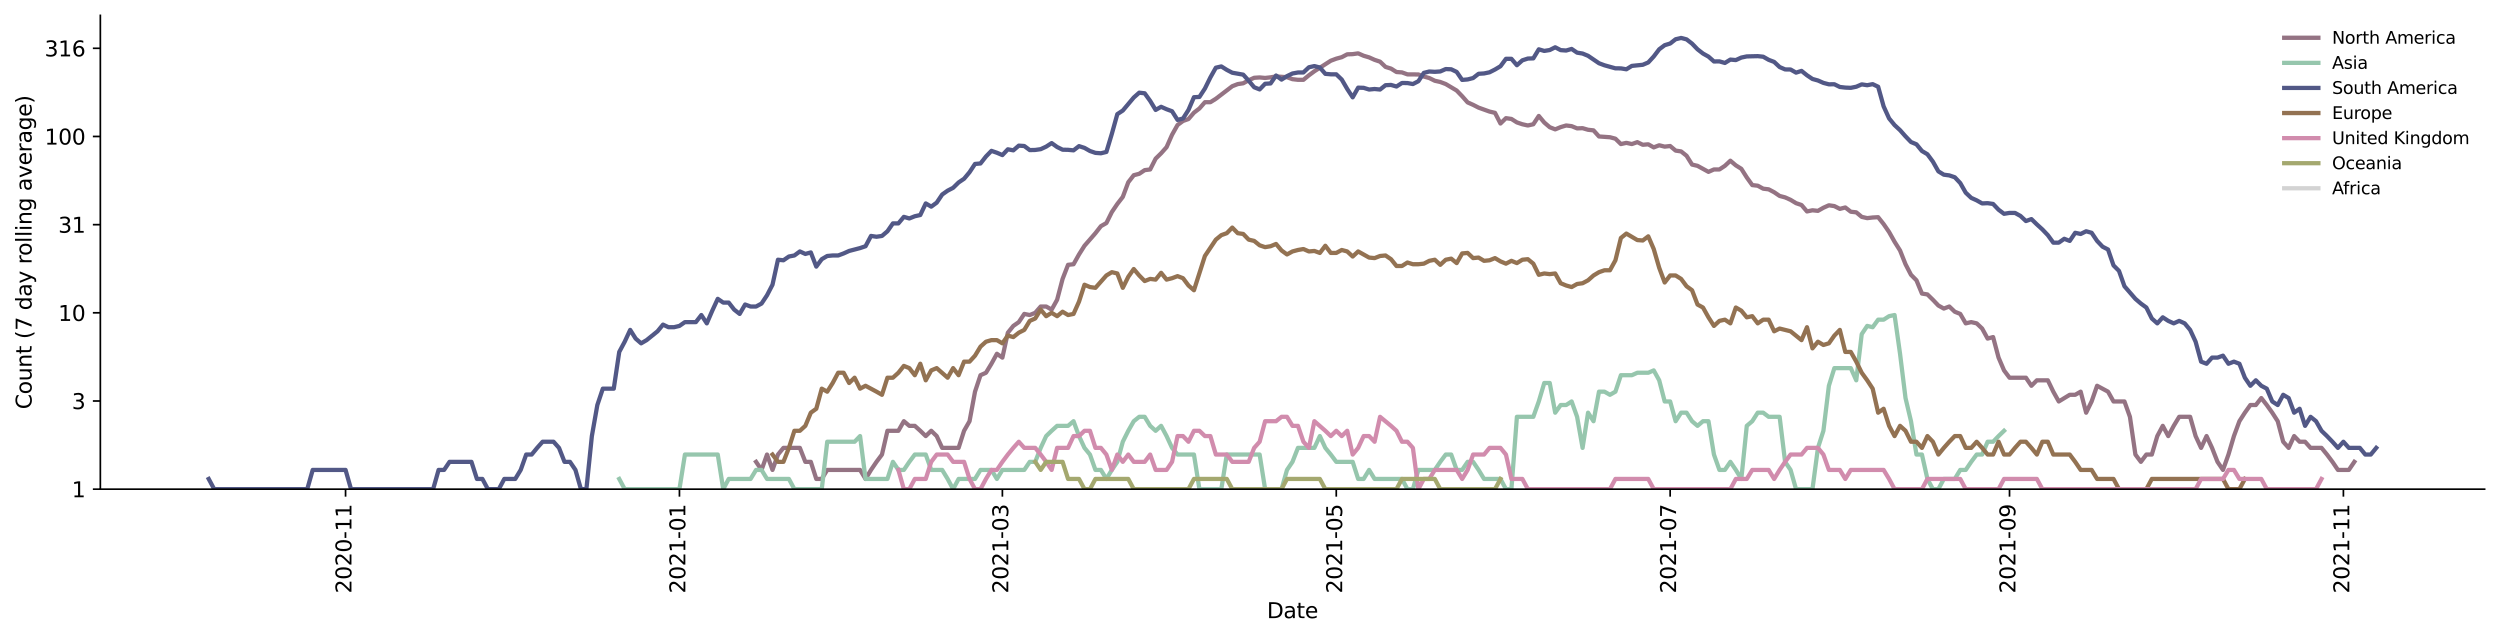<?xml version="1.0" encoding="utf-8" standalone="no"?>
<!DOCTYPE svg PUBLIC "-//W3C//DTD SVG 1.1//EN"
  "http://www.w3.org/Graphics/SVG/1.1/DTD/svg11.dtd">
<svg height="298.621pt" version="1.1" viewBox="0 0 1170.166 298.621" width="1170.166pt" xmlns="http://www.w3.org/2000/svg" xmlns:xlink="http://www.w3.org/1999/xlink">
 <defs>
  <style type="text/css">*{stroke-linecap:butt;stroke-linejoin:round;}</style>
 </defs>
 <g id="figure_1">
  <g id="patch_1">
   <path d="M 0 298.621 
L 1170.166 298.621 
L 1170.166 0 
L 0 0 
z
" style="fill:#ffffff;"/>
  </g>
  <g id="axes_1">
   <g id="patch_2">
    <path d="M 46.966 228.96 
L 1162.966 228.96 
L 1162.966 7.2 
L 46.966 7.2 
z
" style="fill:#ffffff;"/>
   </g>
   <g id="matplotlib.axis_1">
    <g id="xtick_1">
     <g id="line2d_1">
      <defs>
       <path d="M 0 0 
L 0 3.5 
" id="m1bcaa97079" style="stroke:#000000;stroke-width:0.8;"/>
      </defs>
      <g>
       <use style="stroke:#000000;stroke-width:0.8;" x="161.742" xlink:href="#m1bcaa97079" y="228.96"/>
      </g>
     </g>
     <g id="text_1">
      <!-- 2020-11 -->
      <g transform="translate(164.502 277.743)rotate(-90)scale(0.1 -0.1)">
       <defs>
        <path d="M 1228 531 
L 3431 531 
L 3431 0 
L 469 0 
L 469 531 
Q 828 903 1448 1529 
Q 2069 2156 2228 2338 
Q 2531 2678 2651 2914 
Q 2772 3150 2772 3378 
Q 2772 3750 2511 3984 
Q 2250 4219 1831 4219 
Q 1534 4219 1204 4116 
Q 875 4013 500 3803 
L 500 4441 
Q 881 4594 1212 4672 
Q 1544 4750 1819 4750 
Q 2544 4750 2975 4387 
Q 3406 4025 3406 3419 
Q 3406 3131 3298 2873 
Q 3191 2616 2906 2266 
Q 2828 2175 2409 1742 
Q 1991 1309 1228 531 
z
" id="DejaVuSans-32" transform="scale(0.016)"/>
        <path d="M 2034 4250 
Q 1547 4250 1301 3770 
Q 1056 3291 1056 2328 
Q 1056 1369 1301 889 
Q 1547 409 2034 409 
Q 2525 409 2770 889 
Q 3016 1369 3016 2328 
Q 3016 3291 2770 3770 
Q 2525 4250 2034 4250 
z
M 2034 4750 
Q 2819 4750 3233 4129 
Q 3647 3509 3647 2328 
Q 3647 1150 3233 529 
Q 2819 -91 2034 -91 
Q 1250 -91 836 529 
Q 422 1150 422 2328 
Q 422 3509 836 4129 
Q 1250 4750 2034 4750 
z
" id="DejaVuSans-30" transform="scale(0.016)"/>
        <path d="M 313 2009 
L 1997 2009 
L 1997 1497 
L 313 1497 
L 313 2009 
z
" id="DejaVuSans-2d" transform="scale(0.016)"/>
        <path d="M 794 531 
L 1825 531 
L 1825 4091 
L 703 3866 
L 703 4441 
L 1819 4666 
L 2450 4666 
L 2450 531 
L 3481 531 
L 3481 0 
L 794 0 
L 794 531 
z
" id="DejaVuSans-31" transform="scale(0.016)"/>
       </defs>
       <use xlink:href="#DejaVuSans-32"/>
       <use x="63.623" xlink:href="#DejaVuSans-30"/>
       <use x="127.246" xlink:href="#DejaVuSans-32"/>
       <use x="190.869" xlink:href="#DejaVuSans-30"/>
       <use x="254.492" xlink:href="#DejaVuSans-2d"/>
       <use x="290.576" xlink:href="#DejaVuSans-31"/>
       <use x="354.199" xlink:href="#DejaVuSans-31"/>
      </g>
     </g>
    </g>
    <g id="xtick_2">
     <g id="line2d_2">
      <g>
       <use style="stroke:#000000;stroke-width:0.8;" x="318.023" xlink:href="#m1bcaa97079" y="228.96"/>
      </g>
     </g>
     <g id="text_2">
      <!-- 2021-01 -->
      <g transform="translate(320.783 277.743)rotate(-90)scale(0.1 -0.1)">
       <use xlink:href="#DejaVuSans-32"/>
       <use x="63.623" xlink:href="#DejaVuSans-30"/>
       <use x="127.246" xlink:href="#DejaVuSans-32"/>
       <use x="190.869" xlink:href="#DejaVuSans-31"/>
       <use x="254.492" xlink:href="#DejaVuSans-2d"/>
       <use x="290.576" xlink:href="#DejaVuSans-30"/>
       <use x="354.199" xlink:href="#DejaVuSans-31"/>
      </g>
     </g>
    </g>
    <g id="xtick_3">
     <g id="line2d_3">
      <g>
       <use style="stroke:#000000;stroke-width:0.8;" x="469.181" xlink:href="#m1bcaa97079" y="228.96"/>
      </g>
     </g>
     <g id="text_3">
      <!-- 2021-03 -->
      <g transform="translate(471.94 277.743)rotate(-90)scale(0.1 -0.1)">
       <defs>
        <path d="M 2597 2516 
Q 3050 2419 3304 2112 
Q 3559 1806 3559 1356 
Q 3559 666 3084 287 
Q 2609 -91 1734 -91 
Q 1441 -91 1130 -33 
Q 819 25 488 141 
L 488 750 
Q 750 597 1062 519 
Q 1375 441 1716 441 
Q 2309 441 2620 675 
Q 2931 909 2931 1356 
Q 2931 1769 2642 2001 
Q 2353 2234 1838 2234 
L 1294 2234 
L 1294 2753 
L 1863 2753 
Q 2328 2753 2575 2939 
Q 2822 3125 2822 3475 
Q 2822 3834 2567 4026 
Q 2313 4219 1838 4219 
Q 1578 4219 1281 4162 
Q 984 4106 628 3988 
L 628 4550 
Q 988 4650 1302 4700 
Q 1616 4750 1894 4750 
Q 2613 4750 3031 4423 
Q 3450 4097 3450 3541 
Q 3450 3153 3228 2886 
Q 3006 2619 2597 2516 
z
" id="DejaVuSans-33" transform="scale(0.016)"/>
       </defs>
       <use xlink:href="#DejaVuSans-32"/>
       <use x="63.623" xlink:href="#DejaVuSans-30"/>
       <use x="127.246" xlink:href="#DejaVuSans-32"/>
       <use x="190.869" xlink:href="#DejaVuSans-31"/>
       <use x="254.492" xlink:href="#DejaVuSans-2d"/>
       <use x="290.576" xlink:href="#DejaVuSans-30"/>
       <use x="354.199" xlink:href="#DejaVuSans-33"/>
      </g>
     </g>
    </g>
    <g id="xtick_4">
     <g id="line2d_4">
      <g>
       <use style="stroke:#000000;stroke-width:0.8;" x="625.461" xlink:href="#m1bcaa97079" y="228.96"/>
      </g>
     </g>
     <g id="text_4">
      <!-- 2021-05 -->
      <g transform="translate(628.221 277.743)rotate(-90)scale(0.1 -0.1)">
       <defs>
        <path d="M 691 4666 
L 3169 4666 
L 3169 4134 
L 1269 4134 
L 1269 2991 
Q 1406 3038 1543 3061 
Q 1681 3084 1819 3084 
Q 2600 3084 3056 2656 
Q 3513 2228 3513 1497 
Q 3513 744 3044 326 
Q 2575 -91 1722 -91 
Q 1428 -91 1123 -41 
Q 819 9 494 109 
L 494 744 
Q 775 591 1075 516 
Q 1375 441 1709 441 
Q 2250 441 2565 725 
Q 2881 1009 2881 1497 
Q 2881 1984 2565 2268 
Q 2250 2553 1709 2553 
Q 1456 2553 1204 2497 
Q 953 2441 691 2322 
L 691 4666 
z
" id="DejaVuSans-35" transform="scale(0.016)"/>
       </defs>
       <use xlink:href="#DejaVuSans-32"/>
       <use x="63.623" xlink:href="#DejaVuSans-30"/>
       <use x="127.246" xlink:href="#DejaVuSans-32"/>
       <use x="190.869" xlink:href="#DejaVuSans-31"/>
       <use x="254.492" xlink:href="#DejaVuSans-2d"/>
       <use x="290.576" xlink:href="#DejaVuSans-30"/>
       <use x="354.199" xlink:href="#DejaVuSans-35"/>
      </g>
     </g>
    </g>
    <g id="xtick_5">
     <g id="line2d_5">
      <g>
       <use style="stroke:#000000;stroke-width:0.8;" x="781.742" xlink:href="#m1bcaa97079" y="228.96"/>
      </g>
     </g>
     <g id="text_5">
      <!-- 2021-07 -->
      <g transform="translate(784.502 277.743)rotate(-90)scale(0.1 -0.1)">
       <defs>
        <path d="M 525 4666 
L 3525 4666 
L 3525 4397 
L 1831 0 
L 1172 0 
L 2766 4134 
L 525 4134 
L 525 4666 
z
" id="DejaVuSans-37" transform="scale(0.016)"/>
       </defs>
       <use xlink:href="#DejaVuSans-32"/>
       <use x="63.623" xlink:href="#DejaVuSans-30"/>
       <use x="127.246" xlink:href="#DejaVuSans-32"/>
       <use x="190.869" xlink:href="#DejaVuSans-31"/>
       <use x="254.492" xlink:href="#DejaVuSans-2d"/>
       <use x="290.576" xlink:href="#DejaVuSans-30"/>
       <use x="354.199" xlink:href="#DejaVuSans-37"/>
      </g>
     </g>
    </g>
    <g id="xtick_6">
     <g id="line2d_6">
      <g>
       <use style="stroke:#000000;stroke-width:0.8;" x="940.585" xlink:href="#m1bcaa97079" y="228.96"/>
      </g>
     </g>
     <g id="text_6">
      <!-- 2021-09 -->
      <g transform="translate(943.345 277.743)rotate(-90)scale(0.1 -0.1)">
       <defs>
        <path d="M 703 97 
L 703 672 
Q 941 559 1184 500 
Q 1428 441 1663 441 
Q 2288 441 2617 861 
Q 2947 1281 2994 2138 
Q 2813 1869 2534 1725 
Q 2256 1581 1919 1581 
Q 1219 1581 811 2004 
Q 403 2428 403 3163 
Q 403 3881 828 4315 
Q 1253 4750 1959 4750 
Q 2769 4750 3195 4129 
Q 3622 3509 3622 2328 
Q 3622 1225 3098 567 
Q 2575 -91 1691 -91 
Q 1453 -91 1209 -44 
Q 966 3 703 97 
z
M 1959 2075 
Q 2384 2075 2632 2365 
Q 2881 2656 2881 3163 
Q 2881 3666 2632 3958 
Q 2384 4250 1959 4250 
Q 1534 4250 1286 3958 
Q 1038 3666 1038 3163 
Q 1038 2656 1286 2365 
Q 1534 2075 1959 2075 
z
" id="DejaVuSans-39" transform="scale(0.016)"/>
       </defs>
       <use xlink:href="#DejaVuSans-32"/>
       <use x="63.623" xlink:href="#DejaVuSans-30"/>
       <use x="127.246" xlink:href="#DejaVuSans-32"/>
       <use x="190.869" xlink:href="#DejaVuSans-31"/>
       <use x="254.492" xlink:href="#DejaVuSans-2d"/>
       <use x="290.576" xlink:href="#DejaVuSans-30"/>
       <use x="354.199" xlink:href="#DejaVuSans-39"/>
      </g>
     </g>
    </g>
    <g id="xtick_7">
     <g id="line2d_7">
      <g>
       <use style="stroke:#000000;stroke-width:0.8;" x="1096.866" xlink:href="#m1bcaa97079" y="228.96"/>
      </g>
     </g>
     <g id="text_7">
      <!-- 2021-11 -->
      <g transform="translate(1099.626 277.743)rotate(-90)scale(0.1 -0.1)">
       <use xlink:href="#DejaVuSans-32"/>
       <use x="63.623" xlink:href="#DejaVuSans-30"/>
       <use x="127.246" xlink:href="#DejaVuSans-32"/>
       <use x="190.869" xlink:href="#DejaVuSans-31"/>
       <use x="254.492" xlink:href="#DejaVuSans-2d"/>
       <use x="290.576" xlink:href="#DejaVuSans-31"/>
       <use x="354.199" xlink:href="#DejaVuSans-31"/>
      </g>
     </g>
    </g>
    <g id="text_8">
     <!-- Date -->
     <g transform="translate(593.015 289.341)scale(0.1 -0.1)">
      <defs>
       <path d="M 1259 4147 
L 1259 519 
L 2022 519 
Q 2988 519 3436 956 
Q 3884 1394 3884 2338 
Q 3884 3275 3436 3711 
Q 2988 4147 2022 4147 
L 1259 4147 
z
M 628 4666 
L 1925 4666 
Q 3281 4666 3915 4102 
Q 4550 3538 4550 2338 
Q 4550 1131 3912 565 
Q 3275 0 1925 0 
L 628 0 
L 628 4666 
z
" id="DejaVuSans-44" transform="scale(0.016)"/>
       <path d="M 2194 1759 
Q 1497 1759 1228 1600 
Q 959 1441 959 1056 
Q 959 750 1161 570 
Q 1363 391 1709 391 
Q 2188 391 2477 730 
Q 2766 1069 2766 1631 
L 2766 1759 
L 2194 1759 
z
M 3341 1997 
L 3341 0 
L 2766 0 
L 2766 531 
Q 2569 213 2275 61 
Q 1981 -91 1556 -91 
Q 1019 -91 701 211 
Q 384 513 384 1019 
Q 384 1609 779 1909 
Q 1175 2209 1959 2209 
L 2766 2209 
L 2766 2266 
Q 2766 2663 2505 2880 
Q 2244 3097 1772 3097 
Q 1472 3097 1187 3025 
Q 903 2953 641 2809 
L 641 3341 
Q 956 3463 1253 3523 
Q 1550 3584 1831 3584 
Q 2591 3584 2966 3190 
Q 3341 2797 3341 1997 
z
" id="DejaVuSans-61" transform="scale(0.016)"/>
       <path d="M 1172 4494 
L 1172 3500 
L 2356 3500 
L 2356 3053 
L 1172 3053 
L 1172 1153 
Q 1172 725 1289 603 
Q 1406 481 1766 481 
L 2356 481 
L 2356 0 
L 1766 0 
Q 1100 0 847 248 
Q 594 497 594 1153 
L 594 3053 
L 172 3053 
L 172 3500 
L 594 3500 
L 594 4494 
L 1172 4494 
z
" id="DejaVuSans-74" transform="scale(0.016)"/>
       <path d="M 3597 1894 
L 3597 1613 
L 953 1613 
Q 991 1019 1311 708 
Q 1631 397 2203 397 
Q 2534 397 2845 478 
Q 3156 559 3463 722 
L 3463 178 
Q 3153 47 2828 -22 
Q 2503 -91 2169 -91 
Q 1331 -91 842 396 
Q 353 884 353 1716 
Q 353 2575 817 3079 
Q 1281 3584 2069 3584 
Q 2775 3584 3186 3129 
Q 3597 2675 3597 1894 
z
M 3022 2063 
Q 3016 2534 2758 2815 
Q 2500 3097 2075 3097 
Q 1594 3097 1305 2825 
Q 1016 2553 972 2059 
L 3022 2063 
z
" id="DejaVuSans-65" transform="scale(0.016)"/>
      </defs>
      <use xlink:href="#DejaVuSans-44"/>
      <use x="77.002" xlink:href="#DejaVuSans-61"/>
      <use x="138.281" xlink:href="#DejaVuSans-74"/>
      <use x="177.49" xlink:href="#DejaVuSans-65"/>
     </g>
    </g>
   </g>
   <g id="matplotlib.axis_2">
    <g id="ytick_1">
     <g id="line2d_8">
      <defs>
       <path d="M 0 0 
L -3.5 0 
" id="mbb88c4c327" style="stroke:#000000;stroke-width:0.8;"/>
      </defs>
      <g>
       <use style="stroke:#000000;stroke-width:0.8;" x="46.966" xlink:href="#mbb88c4c327" y="228.96"/>
      </g>
     </g>
     <g id="text_9">
      <!-- 1 -->
      <g transform="translate(33.603 232.759)scale(0.1 -0.1)">
       <use xlink:href="#DejaVuSans-31"/>
      </g>
     </g>
    </g>
    <g id="ytick_2">
     <g id="line2d_9">
      <g>
       <use style="stroke:#000000;stroke-width:0.8;" x="46.966" xlink:href="#mbb88c4c327" y="187.689"/>
      </g>
     </g>
     <g id="text_10">
      <!-- 3 -->
      <g transform="translate(33.603 191.488)scale(0.1 -0.1)">
       <use xlink:href="#DejaVuSans-33"/>
      </g>
     </g>
    </g>
    <g id="ytick_3">
     <g id="line2d_10">
      <g>
       <use style="stroke:#000000;stroke-width:0.8;" x="46.966" xlink:href="#mbb88c4c327" y="146.418"/>
      </g>
     </g>
     <g id="text_11">
      <!-- 10 -->
      <g transform="translate(27.241 150.218)scale(0.1 -0.1)">
       <use xlink:href="#DejaVuSans-31"/>
       <use x="63.623" xlink:href="#DejaVuSans-30"/>
      </g>
     </g>
    </g>
    <g id="ytick_4">
     <g id="line2d_11">
      <g>
       <use style="stroke:#000000;stroke-width:0.8;" x="46.966" xlink:href="#mbb88c4c327" y="105.148"/>
      </g>
     </g>
     <g id="text_12">
      <!-- 31 -->
      <g transform="translate(27.241 108.947)scale(0.1 -0.1)">
       <use xlink:href="#DejaVuSans-33"/>
       <use x="63.623" xlink:href="#DejaVuSans-31"/>
      </g>
     </g>
    </g>
    <g id="ytick_5">
     <g id="line2d_12">
      <g>
       <use style="stroke:#000000;stroke-width:0.8;" x="46.966" xlink:href="#mbb88c4c327" y="63.877"/>
      </g>
     </g>
     <g id="text_13">
      <!-- 100 -->
      <g transform="translate(20.878 67.676)scale(0.1 -0.1)">
       <use xlink:href="#DejaVuSans-31"/>
       <use x="63.623" xlink:href="#DejaVuSans-30"/>
       <use x="127.246" xlink:href="#DejaVuSans-30"/>
      </g>
     </g>
    </g>
    <g id="ytick_6">
     <g id="line2d_13">
      <g>
       <use style="stroke:#000000;stroke-width:0.8;" x="46.966" xlink:href="#mbb88c4c327" y="22.606"/>
      </g>
     </g>
     <g id="text_14">
      <!-- 316 -->
      <g transform="translate(20.878 26.405)scale(0.1 -0.1)">
       <defs>
        <path d="M 2113 2584 
Q 1688 2584 1439 2293 
Q 1191 2003 1191 1497 
Q 1191 994 1439 701 
Q 1688 409 2113 409 
Q 2538 409 2786 701 
Q 3034 994 3034 1497 
Q 3034 2003 2786 2293 
Q 2538 2584 2113 2584 
z
M 3366 4563 
L 3366 3988 
Q 3128 4100 2886 4159 
Q 2644 4219 2406 4219 
Q 1781 4219 1451 3797 
Q 1122 3375 1075 2522 
Q 1259 2794 1537 2939 
Q 1816 3084 2150 3084 
Q 2853 3084 3261 2657 
Q 3669 2231 3669 1497 
Q 3669 778 3244 343 
Q 2819 -91 2113 -91 
Q 1303 -91 875 529 
Q 447 1150 447 2328 
Q 447 3434 972 4092 
Q 1497 4750 2381 4750 
Q 2619 4750 2861 4703 
Q 3103 4656 3366 4563 
z
" id="DejaVuSans-36" transform="scale(0.016)"/>
       </defs>
       <use xlink:href="#DejaVuSans-33"/>
       <use x="63.623" xlink:href="#DejaVuSans-31"/>
       <use x="127.246" xlink:href="#DejaVuSans-36"/>
      </g>
     </g>
    </g>
    <g id="text_15">
     <!-- Count (7 day rolling average) -->
     <g transform="translate(14.798 191.548)rotate(-90)scale(0.1 -0.1)">
      <defs>
       <path d="M 4122 4306 
L 4122 3641 
Q 3803 3938 3442 4084 
Q 3081 4231 2675 4231 
Q 1875 4231 1450 3742 
Q 1025 3253 1025 2328 
Q 1025 1406 1450 917 
Q 1875 428 2675 428 
Q 3081 428 3442 575 
Q 3803 722 4122 1019 
L 4122 359 
Q 3791 134 3420 21 
Q 3050 -91 2638 -91 
Q 1578 -91 968 557 
Q 359 1206 359 2328 
Q 359 3453 968 4101 
Q 1578 4750 2638 4750 
Q 3056 4750 3426 4639 
Q 3797 4528 4122 4306 
z
" id="DejaVuSans-43" transform="scale(0.016)"/>
       <path d="M 1959 3097 
Q 1497 3097 1228 2736 
Q 959 2375 959 1747 
Q 959 1119 1226 758 
Q 1494 397 1959 397 
Q 2419 397 2687 759 
Q 2956 1122 2956 1747 
Q 2956 2369 2687 2733 
Q 2419 3097 1959 3097 
z
M 1959 3584 
Q 2709 3584 3137 3096 
Q 3566 2609 3566 1747 
Q 3566 888 3137 398 
Q 2709 -91 1959 -91 
Q 1206 -91 779 398 
Q 353 888 353 1747 
Q 353 2609 779 3096 
Q 1206 3584 1959 3584 
z
" id="DejaVuSans-6f" transform="scale(0.016)"/>
       <path d="M 544 1381 
L 544 3500 
L 1119 3500 
L 1119 1403 
Q 1119 906 1312 657 
Q 1506 409 1894 409 
Q 2359 409 2629 706 
Q 2900 1003 2900 1516 
L 2900 3500 
L 3475 3500 
L 3475 0 
L 2900 0 
L 2900 538 
Q 2691 219 2414 64 
Q 2138 -91 1772 -91 
Q 1169 -91 856 284 
Q 544 659 544 1381 
z
M 1991 3584 
L 1991 3584 
z
" id="DejaVuSans-75" transform="scale(0.016)"/>
       <path d="M 3513 2113 
L 3513 0 
L 2938 0 
L 2938 2094 
Q 2938 2591 2744 2837 
Q 2550 3084 2163 3084 
Q 1697 3084 1428 2787 
Q 1159 2491 1159 1978 
L 1159 0 
L 581 0 
L 581 3500 
L 1159 3500 
L 1159 2956 
Q 1366 3272 1645 3428 
Q 1925 3584 2291 3584 
Q 2894 3584 3203 3211 
Q 3513 2838 3513 2113 
z
" id="DejaVuSans-6e" transform="scale(0.016)"/>
       <path id="DejaVuSans-20" transform="scale(0.016)"/>
       <path d="M 1984 4856 
Q 1566 4138 1362 3434 
Q 1159 2731 1159 2009 
Q 1159 1288 1364 580 
Q 1569 -128 1984 -844 
L 1484 -844 
Q 1016 -109 783 600 
Q 550 1309 550 2009 
Q 550 2706 781 3412 
Q 1013 4119 1484 4856 
L 1984 4856 
z
" id="DejaVuSans-28" transform="scale(0.016)"/>
       <path d="M 2906 2969 
L 2906 4863 
L 3481 4863 
L 3481 0 
L 2906 0 
L 2906 525 
Q 2725 213 2448 61 
Q 2172 -91 1784 -91 
Q 1150 -91 751 415 
Q 353 922 353 1747 
Q 353 2572 751 3078 
Q 1150 3584 1784 3584 
Q 2172 3584 2448 3432 
Q 2725 3281 2906 2969 
z
M 947 1747 
Q 947 1113 1208 752 
Q 1469 391 1925 391 
Q 2381 391 2643 752 
Q 2906 1113 2906 1747 
Q 2906 2381 2643 2742 
Q 2381 3103 1925 3103 
Q 1469 3103 1208 2742 
Q 947 2381 947 1747 
z
" id="DejaVuSans-64" transform="scale(0.016)"/>
       <path d="M 2059 -325 
Q 1816 -950 1584 -1140 
Q 1353 -1331 966 -1331 
L 506 -1331 
L 506 -850 
L 844 -850 
Q 1081 -850 1212 -737 
Q 1344 -625 1503 -206 
L 1606 56 
L 191 3500 
L 800 3500 
L 1894 763 
L 2988 3500 
L 3597 3500 
L 2059 -325 
z
" id="DejaVuSans-79" transform="scale(0.016)"/>
       <path d="M 2631 2963 
Q 2534 3019 2420 3045 
Q 2306 3072 2169 3072 
Q 1681 3072 1420 2755 
Q 1159 2438 1159 1844 
L 1159 0 
L 581 0 
L 581 3500 
L 1159 3500 
L 1159 2956 
Q 1341 3275 1631 3429 
Q 1922 3584 2338 3584 
Q 2397 3584 2469 3576 
Q 2541 3569 2628 3553 
L 2631 2963 
z
" id="DejaVuSans-72" transform="scale(0.016)"/>
       <path d="M 603 4863 
L 1178 4863 
L 1178 0 
L 603 0 
L 603 4863 
z
" id="DejaVuSans-6c" transform="scale(0.016)"/>
       <path d="M 603 3500 
L 1178 3500 
L 1178 0 
L 603 0 
L 603 3500 
z
M 603 4863 
L 1178 4863 
L 1178 4134 
L 603 4134 
L 603 4863 
z
" id="DejaVuSans-69" transform="scale(0.016)"/>
       <path d="M 2906 1791 
Q 2906 2416 2648 2759 
Q 2391 3103 1925 3103 
Q 1463 3103 1205 2759 
Q 947 2416 947 1791 
Q 947 1169 1205 825 
Q 1463 481 1925 481 
Q 2391 481 2648 825 
Q 2906 1169 2906 1791 
z
M 3481 434 
Q 3481 -459 3084 -895 
Q 2688 -1331 1869 -1331 
Q 1566 -1331 1297 -1286 
Q 1028 -1241 775 -1147 
L 775 -588 
Q 1028 -725 1275 -790 
Q 1522 -856 1778 -856 
Q 2344 -856 2625 -561 
Q 2906 -266 2906 331 
L 2906 616 
Q 2728 306 2450 153 
Q 2172 0 1784 0 
Q 1141 0 747 490 
Q 353 981 353 1791 
Q 353 2603 747 3093 
Q 1141 3584 1784 3584 
Q 2172 3584 2450 3431 
Q 2728 3278 2906 2969 
L 2906 3500 
L 3481 3500 
L 3481 434 
z
" id="DejaVuSans-67" transform="scale(0.016)"/>
       <path d="M 191 3500 
L 800 3500 
L 1894 563 
L 2988 3500 
L 3597 3500 
L 2284 0 
L 1503 0 
L 191 3500 
z
" id="DejaVuSans-76" transform="scale(0.016)"/>
       <path d="M 513 4856 
L 1013 4856 
Q 1481 4119 1714 3412 
Q 1947 2706 1947 2009 
Q 1947 1309 1714 600 
Q 1481 -109 1013 -844 
L 513 -844 
Q 928 -128 1133 580 
Q 1338 1288 1338 2009 
Q 1338 2731 1133 3434 
Q 928 4138 513 4856 
z
" id="DejaVuSans-29" transform="scale(0.016)"/>
      </defs>
      <use xlink:href="#DejaVuSans-43"/>
      <use x="69.824" xlink:href="#DejaVuSans-6f"/>
      <use x="131.006" xlink:href="#DejaVuSans-75"/>
      <use x="194.385" xlink:href="#DejaVuSans-6e"/>
      <use x="257.764" xlink:href="#DejaVuSans-74"/>
      <use x="296.973" xlink:href="#DejaVuSans-20"/>
      <use x="328.76" xlink:href="#DejaVuSans-28"/>
      <use x="367.773" xlink:href="#DejaVuSans-37"/>
      <use x="431.396" xlink:href="#DejaVuSans-20"/>
      <use x="463.184" xlink:href="#DejaVuSans-64"/>
      <use x="526.66" xlink:href="#DejaVuSans-61"/>
      <use x="587.939" xlink:href="#DejaVuSans-79"/>
      <use x="647.119" xlink:href="#DejaVuSans-20"/>
      <use x="678.906" xlink:href="#DejaVuSans-72"/>
      <use x="717.77" xlink:href="#DejaVuSans-6f"/>
      <use x="778.951" xlink:href="#DejaVuSans-6c"/>
      <use x="806.734" xlink:href="#DejaVuSans-6c"/>
      <use x="834.518" xlink:href="#DejaVuSans-69"/>
      <use x="862.301" xlink:href="#DejaVuSans-6e"/>
      <use x="925.68" xlink:href="#DejaVuSans-67"/>
      <use x="989.156" xlink:href="#DejaVuSans-20"/>
      <use x="1020.943" xlink:href="#DejaVuSans-61"/>
      <use x="1082.223" xlink:href="#DejaVuSans-76"/>
      <use x="1141.402" xlink:href="#DejaVuSans-65"/>
      <use x="1202.926" xlink:href="#DejaVuSans-72"/>
      <use x="1244.039" xlink:href="#DejaVuSans-61"/>
      <use x="1305.318" xlink:href="#DejaVuSans-67"/>
      <use x="1368.795" xlink:href="#DejaVuSans-65"/>
      <use x="1430.318" xlink:href="#DejaVuSans-29"/>
     </g>
    </g>
   </g>
   <g id="line2d_14">
    <path clip-path="url(#p6067d8528b)" d="M 353.891 216.174 
L 356.453 219.951 
L 359.015 212.758 
L 361.577 219.951 
L 364.139 212.758 
L 366.701 209.638 
L 374.387 209.638 
L 376.949 216.174 
L 379.511 216.174 
L 382.073 224.173 
L 384.635 224.173 
L 387.197 219.951 
L 402.569 219.951 
L 405.131 224.173 
L 407.693 219.951 
L 410.255 216.174 
L 412.817 212.758 
L 415.379 201.639 
L 420.503 201.639 
L 423.065 197.153 
L 425.627 199.326 
L 428.189 199.326 
L 430.751 201.639 
L 433.313 204.112 
L 435.875 201.639 
L 438.437 204.112 
L 440.999 209.638 
L 448.685 209.638 
L 451.247 201.639 
L 453.809 197.153 
L 456.371 183.328 
L 458.933 175.616 
L 461.495 174.478 
L 464.057 170.256 
L 466.619 165.594 
L 469.181 167.387 
L 471.742 155.721 
L 474.304 152.547 
L 476.866 150.769 
L 479.428 146.934 
L 481.99 147.457 
L 484.552 146.418 
L 487.114 143.47 
L 489.676 143.47 
L 492.238 144.914 
L 494.8 140.312 
L 497.362 130.543 
L 499.924 123.953 
L 502.486 123.68 
L 505.048 119.098 
L 507.61 115.035 
L 512.734 109.145 
L 515.296 105.861 
L 517.858 104.404 
L 520.42 99.242 
L 522.982 95.465 
L 525.544 92.161 
L 528.106 85.308 
L 530.668 82.018 
L 533.23 81.345 
L 535.792 79.636 
L 538.354 79.319 
L 540.916 74.258 
L 543.478 71.748 
L 546.04 68.869 
L 548.602 63.067 
L 551.164 58.512 
L 553.726 56.623 
L 556.288 55.714 
L 558.85 52.741 
L 561.412 50.77 
L 563.974 47.838 
L 566.536 47.838 
L 569.098 46.237 
L 576.784 40.359 
L 579.346 39.364 
L 581.908 38.978 
L 584.47 37.574 
L 587.032 36.413 
L 589.594 36.247 
L 592.156 36.484 
L 594.718 36.199 
L 597.28 35.776 
L 602.404 36.128 
L 604.966 37.061 
L 607.528 37.353 
L 610.09 37.353 
L 612.652 35.242 
L 615.214 33.357 
L 622.9 28.423 
L 625.461 27.465 
L 628.023 26.767 
L 630.585 25.428 
L 633.147 25.341 
L 635.709 24.976 
L 638.271 26.1 
L 640.833 26.858 
L 643.395 28.007 
L 645.957 28.864 
L 648.519 31.318 
L 651.081 32.111 
L 653.643 33.709 
L 656.205 33.886 
L 658.767 34.807 
L 663.891 34.853 
L 666.453 35.823 
L 669.015 36.532 
L 671.577 37.796 
L 674.139 38.37 
L 676.701 39.338 
L 681.825 42.382 
L 684.387 45.036 
L 686.949 47.936 
L 689.511 49.07 
L 692.073 50.381 
L 697.197 52.22 
L 699.759 52.817 
L 702.321 57.814 
L 704.883 55.309 
L 707.445 55.673 
L 710.007 57.298 
L 712.569 58.161 
L 715.131 58.733 
L 717.693 58.161 
L 720.255 54.275 
L 722.817 57.341 
L 725.379 59.541 
L 727.941 60.553 
L 730.503 59.496 
L 733.065 58.733 
L 735.627 59.045 
L 738.189 60.09 
L 740.751 59.998 
L 743.313 60.741 
L 745.875 61.023 
L 748.437 63.877 
L 753.561 64.237 
L 756.123 64.916 
L 758.685 67.427 
L 761.247 66.866 
L 763.809 67.427 
L 766.371 66.533 
L 768.933 67.768 
L 771.495 67.54 
L 774.057 68.987 
L 776.619 67.997 
L 779.181 68.634 
L 781.742 68.343 
L 784.304 70.495 
L 786.866 70.866 
L 789.428 72.915 
L 791.99 77.03 
L 794.552 77.626 
L 799.676 80.439 
L 802.238 79.319 
L 804.8 79.319 
L 807.362 77.626 
L 809.924 75.228 
L 812.486 77.402 
L 815.048 79.005 
L 817.61 83.052 
L 820.172 86.635 
L 822.734 86.926 
L 825.296 88.317 
L 827.858 88.622 
L 830.42 89.975 
L 832.982 91.713 
L 835.544 92.388 
L 838.106 93.54 
L 840.668 95.096 
L 843.23 95.963 
L 845.792 98.969 
L 848.354 98.428 
L 850.916 98.697 
L 853.478 97.239 
L 856.04 96.089 
L 858.602 96.468 
L 861.164 97.762 
L 863.726 97.109 
L 866.288 99.105 
L 868.85 99.38 
L 871.412 101.51 
L 873.974 102.1 
L 876.536 101.804 
L 879.098 101.657 
L 881.66 104.883 
L 884.222 108.606 
L 886.784 113.164 
L 889.346 117.235 
L 891.908 123.68 
L 894.47 128.622 
L 897.032 131.207 
L 899.594 137.409 
L 902.156 137.81 
L 904.718 140.312 
L 907.28 143.002 
L 909.842 144.426 
L 912.404 143.47 
L 914.966 145.91 
L 917.528 146.934 
L 920.09 151.352 
L 922.652 150.769 
L 925.214 151.352 
L 927.776 153.783 
L 930.338 158.48 
L 932.9 157.77 
L 935.461 167.387 
L 938.023 173.375 
L 940.585 176.792 
L 948.271 176.792 
L 950.833 180.569 
L 953.395 178.007 
L 958.519 178.007 
L 961.081 183.328 
L 963.643 187.91 
L 968.767 184.791 
L 971.329 184.791 
L 973.891 183.328 
L 976.453 193.165 
L 979.015 187.91 
L 981.577 180.569 
L 986.701 183.328 
L 989.263 187.91 
L 994.387 187.91 
L 996.949 195.104 
L 999.511 212.758 
L 1002.073 216.174 
L 1004.635 212.758 
L 1007.197 212.758 
L 1009.759 204.112 
L 1012.321 199.326 
L 1014.883 204.112 
L 1017.445 199.326 
L 1020.007 195.104 
L 1025.131 195.104 
L 1027.693 204.112 
L 1030.255 209.638 
L 1032.817 204.112 
L 1035.379 209.638 
L 1037.941 216.174 
L 1040.503 219.951 
L 1043.065 212.758 
L 1045.627 204.112 
L 1048.189 197.153 
L 1050.751 193.165 
L 1053.313 189.578 
L 1055.875 189.578 
L 1058.437 186.317 
L 1060.999 189.578 
L 1063.561 193.165 
L 1066.123 197.153 
L 1068.685 206.769 
L 1071.247 209.638 
L 1073.809 204.112 
L 1076.371 206.769 
L 1078.933 206.769 
L 1081.495 209.638 
L 1086.619 209.638 
L 1089.181 212.758 
L 1091.742 216.174 
L 1094.304 219.951 
L 1099.428 219.951 
L 1101.99 216.174 
L 1101.99 216.174 
" style="fill:none;stroke:#947383;stroke-linecap:square;stroke-width:2;"/>
   </g>
   <g id="line2d_15">
    <path clip-path="url(#p6067d8528b)" d="M 289.842 224.173 
L 292.404 228.96 
L 318.023 228.96 
L 320.585 212.758 
L 335.957 212.758 
L 338.519 228.96 
L 341.081 224.173 
L 351.329 224.173 
L 353.891 219.951 
L 356.453 219.951 
L 359.015 224.173 
L 369.263 224.173 
L 371.825 228.96 
L 384.635 228.96 
L 387.197 206.769 
L 400.007 206.769 
L 402.569 204.112 
L 405.131 224.173 
L 415.379 224.173 
L 417.941 216.174 
L 420.503 219.951 
L 423.065 219.951 
L 425.627 216.174 
L 428.189 212.758 
L 433.313 212.758 
L 435.875 219.951 
L 440.999 219.951 
L 443.561 224.173 
L 446.123 228.96 
L 448.685 224.173 
L 456.371 224.173 
L 458.933 219.951 
L 464.057 219.951 
L 466.619 224.173 
L 469.181 219.951 
L 479.428 219.951 
L 481.99 216.174 
L 484.552 216.174 
L 487.114 209.638 
L 489.676 204.112 
L 492.238 201.639 
L 494.8 199.326 
L 499.924 199.326 
L 502.486 197.153 
L 505.048 204.112 
L 507.61 209.638 
L 510.172 212.758 
L 512.734 219.951 
L 515.296 219.951 
L 517.858 224.173 
L 520.42 219.951 
L 522.982 216.174 
L 525.544 206.769 
L 528.106 201.639 
L 530.668 197.153 
L 533.23 195.104 
L 535.792 195.104 
L 538.354 199.326 
L 540.916 201.639 
L 543.478 199.326 
L 546.04 204.112 
L 548.602 209.638 
L 551.164 212.758 
L 558.85 212.758 
L 561.412 228.96 
L 571.66 228.96 
L 574.222 212.758 
L 589.594 212.758 
L 592.156 228.96 
L 599.842 228.96 
L 602.404 219.951 
L 604.966 216.174 
L 607.528 209.638 
L 615.214 209.638 
L 617.776 204.112 
L 620.338 209.638 
L 622.9 212.758 
L 625.461 216.174 
L 633.147 216.174 
L 635.709 224.173 
L 638.271 224.173 
L 640.833 219.951 
L 643.395 224.173 
L 656.205 224.173 
L 658.767 228.96 
L 661.329 228.96 
L 663.891 219.951 
L 671.577 219.951 
L 674.139 216.174 
L 676.701 212.758 
L 679.263 212.758 
L 681.825 219.951 
L 684.387 219.951 
L 686.949 216.174 
L 689.511 216.174 
L 692.073 219.951 
L 694.635 224.173 
L 702.321 224.173 
L 704.883 228.96 
L 707.445 228.96 
L 710.007 195.104 
L 717.693 195.104 
L 720.255 187.91 
L 722.817 179.265 
L 725.379 179.265 
L 727.941 193.165 
L 730.503 189.578 
L 733.065 189.578 
L 735.627 187.91 
L 738.189 195.104 
L 740.751 209.638 
L 743.313 193.165 
L 745.875 197.153 
L 748.437 183.328 
L 750.999 183.328 
L 753.561 184.791 
L 756.123 183.328 
L 758.685 175.616 
L 763.809 175.616 
L 766.371 174.478 
L 771.495 174.478 
L 774.057 173.375 
L 776.619 178.007 
L 779.181 187.91 
L 781.742 187.91 
L 784.304 197.153 
L 786.866 193.165 
L 789.428 193.165 
L 791.99 197.153 
L 794.552 199.326 
L 797.114 197.153 
L 799.676 197.153 
L 802.238 212.758 
L 804.8 219.951 
L 807.362 219.951 
L 809.924 216.174 
L 812.486 219.951 
L 815.048 224.173 
L 817.61 199.326 
L 820.172 197.153 
L 822.734 193.165 
L 825.296 193.165 
L 827.858 195.104 
L 832.982 195.104 
L 835.544 216.174 
L 838.106 219.951 
L 840.668 228.96 
L 848.354 228.96 
L 850.916 209.638 
L 853.478 201.639 
L 856.04 180.569 
L 858.602 172.305 
L 866.288 172.305 
L 868.85 178.007 
L 871.412 156.391 
L 873.974 152.547 
L 876.536 153.16 
L 879.098 149.631 
L 881.66 149.631 
L 884.222 147.989 
L 886.784 147.457 
L 889.346 165.594 
L 891.908 186.317 
L 894.47 197.153 
L 897.032 212.758 
L 899.594 212.758 
L 902.156 224.173 
L 904.718 228.96 
L 907.28 228.96 
L 909.842 224.173 
L 914.966 224.173 
L 917.528 219.951 
L 920.09 219.951 
L 922.652 216.174 
L 925.214 212.758 
L 927.776 212.758 
L 930.338 206.769 
L 932.9 206.769 
L 935.461 204.112 
L 938.023 201.639 
L 938.023 201.639 
" style="fill:none;stroke:#96c6ad;stroke-linecap:square;stroke-width:2;"/>
   </g>
   <g id="line2d_16">
    <path clip-path="url(#p6067d8528b)" d="M 97.693 224.173 
L 100.255 228.96 
L 143.809 228.96 
L 146.371 219.951 
L 161.742 219.951 
L 164.304 228.96 
L 202.734 228.96 
L 205.296 219.951 
L 207.858 219.951 
L 210.42 216.174 
L 220.668 216.174 
L 223.23 224.173 
L 225.792 224.173 
L 228.354 228.96 
L 233.478 228.96 
L 236.04 224.173 
L 241.164 224.173 
L 243.726 219.951 
L 246.288 212.758 
L 248.85 212.758 
L 251.412 209.638 
L 253.974 206.769 
L 259.098 206.769 
L 261.66 209.638 
L 264.222 216.174 
L 266.784 216.174 
L 269.346 219.951 
L 271.908 228.96 
L 274.47 228.96 
L 277.032 204.112 
L 279.594 189.578 
L 282.156 181.922 
L 287.28 181.922 
L 289.842 164.73 
L 292.404 159.943 
L 294.966 154.417 
L 297.528 158.48 
L 300.09 160.698 
L 302.652 159.204 
L 307.776 155.063 
L 310.338 151.944 
L 312.9 153.16 
L 315.461 153.16 
L 318.023 152.547 
L 320.585 150.769 
L 325.709 150.769 
L 328.271 147.457 
L 330.833 151.352 
L 333.395 145.409 
L 335.957 139.883 
L 338.519 141.632 
L 341.081 141.632 
L 343.643 144.914 
L 346.205 146.934 
L 348.767 142.539 
L 351.329 143.47 
L 353.891 143.47 
L 356.453 142.083 
L 359.015 138.215 
L 361.577 133.276 
L 364.139 121.571 
L 366.701 121.828 
L 369.263 120.067 
L 371.825 119.579 
L 374.387 117.692 
L 376.949 118.859 
L 379.511 118.154 
L 382.073 124.783 
L 384.635 121.316 
L 387.197 119.822 
L 389.759 119.579 
L 392.321 119.579 
L 394.883 118.623 
L 397.445 117.463 
L 402.569 116.118 
L 405.131 115.249 
L 407.693 110.436 
L 410.255 110.813 
L 412.817 110.436 
L 415.379 108.251 
L 417.941 104.563 
L 420.503 104.563 
L 423.065 101.51 
L 425.627 102.249 
L 428.189 101.219 
L 430.751 100.643 
L 433.313 95.219 
L 435.875 96.723 
L 438.437 94.853 
L 440.999 91.051 
L 443.561 89.24 
L 446.123 87.914 
L 448.685 85.401 
L 451.247 83.67 
L 453.809 80.602 
L 456.371 76.736 
L 458.933 76.517 
L 461.495 73.246 
L 464.057 70.618 
L 466.619 71.494 
L 469.181 72.587 
L 471.742 69.884 
L 474.304 70.372 
L 476.866 68.169 
L 479.428 68.343 
L 481.99 70.249 
L 484.552 70.188 
L 487.114 69.823 
L 489.676 68.634 
L 492.238 66.977 
L 494.8 68.81 
L 497.362 70.066 
L 499.924 70.127 
L 502.486 70.372 
L 505.048 68.401 
L 507.61 69.224 
L 510.172 70.68 
L 512.734 71.557 
L 515.296 71.748 
L 517.858 71.116 
L 520.42 62.619 
L 522.982 53.424 
L 525.544 51.742 
L 530.668 45.647 
L 533.23 43.38 
L 535.792 43.67 
L 538.354 47.221 
L 540.916 51.451 
L 543.478 49.996 
L 546.04 51.127 
L 548.602 52.072 
L 551.164 56.124 
L 553.726 55.47 
L 556.288 51.451 
L 558.85 45.493 
L 561.412 45.371 
L 563.974 41.438 
L 566.536 36.247 
L 569.098 31.692 
L 571.66 31.092 
L 574.222 32.707 
L 576.784 34.041 
L 581.908 34.944 
L 584.47 37.771 
L 587.032 40.841 
L 589.594 41.852 
L 592.156 39.209 
L 594.718 39.055 
L 597.28 35.357 
L 599.842 37.256 
L 602.404 35.636 
L 604.966 34.4 
L 607.528 33.93 
L 610.09 33.908 
L 612.652 31.484 
L 615.214 30.928 
L 617.776 31.608 
L 620.338 34.558 
L 622.9 34.784 
L 625.461 34.784 
L 628.023 37.231 
L 630.585 41.631 
L 633.147 45.555 
L 635.709 41.03 
L 638.271 41.111 
L 640.833 41.907 
L 643.395 41.658 
L 645.957 41.907 
L 648.519 39.884 
L 651.081 39.753 
L 653.643 40.493 
L 656.205 38.85 
L 658.767 38.876 
L 661.329 39.338 
L 663.891 38.019 
L 666.453 34.108 
L 669.015 33.467 
L 671.577 33.621 
L 674.139 33.445 
L 676.701 32.323 
L 679.263 32.43 
L 681.825 33.665 
L 684.387 37.402 
L 686.949 37.183 
L 689.511 36.532 
L 692.073 34.535 
L 694.635 34.377 
L 697.197 33.841 
L 699.759 32.536 
L 702.321 31.01 
L 704.883 27.539 
L 707.445 27.539 
L 710.007 30.522 
L 712.569 28.233 
L 715.131 27.409 
L 717.693 27.317 
L 720.255 23.088 
L 722.817 23.835 
L 725.379 23.418 
L 727.941 22.133 
L 730.503 23.468 
L 733.065 23.651 
L 735.627 22.908 
L 738.189 24.648 
L 740.751 25.062 
L 743.313 26.118 
L 748.437 29.604 
L 750.999 30.562 
L 756.123 31.985 
L 758.685 32.006 
L 761.247 32.43 
L 763.809 30.846 
L 768.933 30.32 
L 771.495 29.232 
L 774.057 26.441 
L 776.619 23.072 
L 779.181 21.155 
L 781.742 20.371 
L 784.304 18.374 
L 786.866 17.76 
L 789.428 18.431 
L 791.99 20.417 
L 794.552 23.072 
L 797.114 25.062 
L 799.676 26.495 
L 802.238 28.768 
L 804.8 28.729 
L 807.362 29.467 
L 809.924 27.894 
L 812.486 28.12 
L 815.048 26.949 
L 817.61 26.405 
L 822.734 26.279 
L 825.296 26.549 
L 827.858 28.007 
L 830.42 28.98 
L 832.982 31.38 
L 835.544 32.493 
L 838.106 32.536 
L 840.668 33.997 
L 843.23 33.183 
L 845.792 35.242 
L 848.354 36.965 
L 850.916 37.673 
L 853.478 38.8 
L 856.04 39.467 
L 858.602 39.441 
L 861.164 40.707 
L 863.726 41.003 
L 866.288 41.111 
L 868.85 40.599 
L 871.412 39.493 
L 873.974 39.884 
L 876.536 39.389 
L 879.098 40.599 
L 881.66 49.788 
L 884.222 55.43 
L 886.784 58.556 
L 889.346 60.929 
L 891.908 63.826 
L 894.47 66.478 
L 897.032 67.54 
L 899.594 70.68 
L 902.156 72.197 
L 904.718 75.653 
L 907.28 80.196 
L 909.842 81.764 
L 912.404 82.103 
L 914.966 82.965 
L 917.528 85.682 
L 920.09 90.188 
L 922.652 92.615 
L 925.214 93.775 
L 927.776 95.219 
L 930.338 95.096 
L 932.9 95.465 
L 935.461 98.16 
L 938.023 100.076 
L 940.585 99.657 
L 943.147 99.657 
L 945.709 101.074 
L 948.271 103.465 
L 950.833 102.549 
L 953.395 105.044 
L 955.957 107.379 
L 958.519 110.062 
L 961.081 113.572 
L 963.643 113.572 
L 966.205 111.774 
L 968.767 112.762 
L 971.329 108.965 
L 973.891 109.509 
L 976.453 108.251 
L 979.015 108.965 
L 981.577 112.762 
L 984.139 115.464 
L 986.701 116.784 
L 989.263 124.227 
L 991.825 126.799 
L 994.387 133.993 
L 999.511 139.883 
L 1002.073 142.083 
L 1004.635 143.945 
L 1007.197 149.075 
L 1009.759 151.352 
L 1012.321 148.528 
L 1014.883 150.195 
L 1017.445 151.352 
L 1020.007 150.195 
L 1022.569 151.352 
L 1025.131 154.417 
L 1027.693 159.943 
L 1030.255 169.274 
L 1032.817 170.256 
L 1035.379 167.387 
L 1037.941 167.387 
L 1040.503 166.479 
L 1043.065 170.256 
L 1045.627 169.274 
L 1048.189 170.256 
L 1050.751 176.792 
L 1053.313 180.569 
L 1055.875 178.007 
L 1058.437 180.569 
L 1060.999 181.922 
L 1063.561 187.91 
L 1066.123 189.578 
L 1068.685 184.791 
L 1071.247 186.317 
L 1073.809 193.165 
L 1076.371 191.327 
L 1078.933 199.326 
L 1081.495 195.104 
L 1084.057 197.153 
L 1086.619 201.639 
L 1089.181 204.112 
L 1091.742 206.769 
L 1094.304 209.638 
L 1096.866 206.769 
L 1099.428 209.638 
L 1104.552 209.638 
L 1107.114 212.758 
L 1109.676 212.758 
L 1112.238 209.638 
L 1112.238 209.638 
" style="fill:none;stroke:#525886;stroke-linecap:square;stroke-width:2;"/>
   </g>
   <g id="line2d_17">
    <path clip-path="url(#p6067d8528b)" d="M 361.577 212.758 
L 364.139 216.174 
L 366.701 216.174 
L 369.263 209.638 
L 371.825 201.639 
L 374.387 201.639 
L 376.949 199.326 
L 379.511 193.165 
L 382.073 191.327 
L 384.635 181.922 
L 387.197 183.328 
L 389.759 179.265 
L 392.321 174.478 
L 394.883 174.478 
L 397.445 179.265 
L 400.007 176.792 
L 402.569 181.922 
L 405.131 180.569 
L 410.255 183.328 
L 412.817 184.791 
L 415.379 176.792 
L 417.941 176.792 
L 420.503 174.478 
L 423.065 171.266 
L 425.627 172.305 
L 428.189 175.616 
L 430.751 170.256 
L 433.313 178.007 
L 435.875 173.375 
L 438.437 172.305 
L 443.561 176.792 
L 446.123 172.305 
L 448.685 175.616 
L 451.247 169.274 
L 453.809 169.274 
L 456.371 166.479 
L 458.933 162.257 
L 461.495 159.943 
L 464.057 159.204 
L 466.619 159.204 
L 469.181 160.698 
L 471.742 157.074 
L 474.304 157.77 
L 476.866 155.721 
L 479.428 154.417 
L 481.99 150.195 
L 484.552 149.075 
L 487.114 144.914 
L 489.676 147.989 
L 492.238 146.418 
L 494.8 147.989 
L 497.362 145.91 
L 499.924 147.457 
L 502.486 146.934 
L 505.048 141.186 
L 507.61 133.276 
L 510.172 134.357 
L 512.734 134.724 
L 517.858 128.935 
L 520.42 127.397 
L 522.982 128.004 
L 525.544 134.724 
L 528.106 129.57 
L 530.668 125.921 
L 533.23 128.935 
L 535.792 131.544 
L 538.354 130.543 
L 540.916 130.874 
L 543.478 127.699 
L 546.04 130.874 
L 548.602 130.216 
L 551.164 129.251 
L 553.726 130.216 
L 556.288 133.632 
L 558.85 135.851 
L 563.974 119.822 
L 569.098 112.166 
L 571.66 110.062 
L 574.222 109.145 
L 576.784 106.528 
L 579.346 109.145 
L 581.908 109.509 
L 584.47 112.166 
L 587.032 112.762 
L 589.594 114.822 
L 592.156 115.681 
L 594.718 115.249 
L 597.28 114.192 
L 599.842 117.235 
L 602.404 119.098 
L 604.966 117.692 
L 607.528 117.009 
L 610.09 116.561 
L 612.652 117.692 
L 615.214 117.463 
L 617.776 118.388 
L 620.338 115.035 
L 622.9 118.388 
L 625.461 118.388 
L 628.023 117.009 
L 630.585 117.692 
L 633.147 120.067 
L 635.709 117.692 
L 640.833 120.561 
L 643.395 120.811 
L 645.957 119.822 
L 648.519 119.579 
L 651.081 121.316 
L 653.643 124.504 
L 656.205 124.504 
L 658.767 122.875 
L 661.329 123.68 
L 663.891 123.68 
L 666.453 123.41 
L 669.015 122.087 
L 671.577 121.571 
L 674.139 123.953 
L 676.701 121.571 
L 679.263 121.062 
L 681.825 123.141 
L 684.387 118.623 
L 686.949 118.388 
L 689.511 120.811 
L 692.073 120.561 
L 694.635 122.087 
L 697.197 121.828 
L 699.759 120.811 
L 702.321 122.347 
L 704.883 123.41 
L 707.445 122.087 
L 710.007 123.141 
L 712.569 121.571 
L 715.131 121.316 
L 717.693 123.41 
L 720.255 128.622 
L 722.817 128.004 
L 725.379 128.312 
L 727.941 128.004 
L 730.503 132.573 
L 733.065 133.632 
L 735.627 134.357 
L 738.189 132.923 
L 740.751 132.573 
L 743.313 131.207 
L 745.875 128.935 
L 748.437 127.397 
L 750.999 126.504 
L 753.561 126.504 
L 756.123 121.828 
L 758.685 111.386 
L 761.247 109.327 
L 766.371 112.363 
L 768.933 112.562 
L 771.495 110.624 
L 774.057 116.561 
L 776.619 125.348 
L 779.181 132.227 
L 781.742 128.935 
L 784.304 128.935 
L 786.866 130.543 
L 789.428 133.993 
L 791.99 135.851 
L 794.552 142.539 
L 797.114 143.945 
L 799.676 148.528 
L 802.238 152.547 
L 804.8 150.195 
L 807.362 149.631 
L 809.924 151.352 
L 812.486 143.945 
L 815.048 145.409 
L 817.61 148.528 
L 820.172 147.989 
L 822.734 151.352 
L 825.296 149.631 
L 827.858 149.631 
L 830.42 155.063 
L 832.982 153.783 
L 838.106 155.063 
L 843.23 159.204 
L 845.792 153.16 
L 848.354 163.062 
L 850.916 159.943 
L 853.478 161.469 
L 856.04 160.698 
L 858.602 157.074 
L 861.164 154.417 
L 863.726 164.73 
L 866.288 164.73 
L 868.85 169.274 
L 871.412 174.478 
L 873.974 178.007 
L 876.536 181.922 
L 879.098 193.165 
L 881.66 191.327 
L 884.222 199.326 
L 886.784 204.112 
L 889.346 199.326 
L 891.908 201.639 
L 894.47 206.769 
L 897.032 206.769 
L 899.594 209.638 
L 902.156 204.112 
L 904.718 206.769 
L 907.28 212.758 
L 909.842 209.638 
L 912.404 206.769 
L 914.966 204.112 
L 917.528 204.112 
L 920.09 209.638 
L 922.652 209.638 
L 925.214 206.769 
L 927.776 209.638 
L 930.338 212.758 
L 932.9 212.758 
L 935.461 206.769 
L 938.023 212.758 
L 940.585 212.758 
L 943.147 209.638 
L 945.709 206.769 
L 948.271 206.769 
L 950.833 209.638 
L 953.395 212.758 
L 955.957 206.769 
L 958.519 206.769 
L 961.081 212.758 
L 968.767 212.758 
L 971.329 216.174 
L 973.891 219.951 
L 979.015 219.951 
L 981.577 224.173 
L 989.263 224.173 
L 991.825 228.96 
L 1004.635 228.96 
L 1007.197 224.173 
L 1040.503 224.173 
L 1043.065 228.96 
L 1048.189 228.96 
L 1050.751 224.173 
L 1050.751 224.173 
" style="fill:none;stroke:#937252;stroke-linecap:square;stroke-width:2;"/>
   </g>
   <g id="line2d_18">
    <path clip-path="url(#p6067d8528b)" d="M 420.503 219.951 
L 423.065 228.96 
L 425.627 228.96 
L 428.189 224.173 
L 433.313 224.173 
L 435.875 216.174 
L 438.437 212.758 
L 443.561 212.758 
L 446.123 216.174 
L 451.247 216.174 
L 453.809 224.173 
L 456.371 228.96 
L 458.933 228.96 
L 461.495 224.173 
L 464.057 219.951 
L 466.619 219.951 
L 469.181 216.174 
L 471.742 212.758 
L 474.304 209.638 
L 476.866 206.769 
L 479.428 209.638 
L 484.552 209.638 
L 487.114 212.758 
L 489.676 216.174 
L 492.238 219.951 
L 494.8 209.638 
L 499.924 209.638 
L 502.486 204.112 
L 505.048 204.112 
L 507.61 201.639 
L 510.172 201.639 
L 512.734 209.638 
L 515.296 209.638 
L 517.858 212.758 
L 520.42 219.951 
L 522.982 212.758 
L 525.544 216.174 
L 528.106 212.758 
L 530.668 216.174 
L 535.792 216.174 
L 538.354 212.758 
L 540.916 219.951 
L 546.04 219.951 
L 548.602 216.174 
L 551.164 204.112 
L 553.726 204.112 
L 556.288 206.769 
L 558.85 201.639 
L 561.412 201.639 
L 563.974 204.112 
L 566.536 204.112 
L 569.098 212.758 
L 574.222 212.758 
L 576.784 216.174 
L 584.47 216.174 
L 587.032 209.638 
L 589.594 206.769 
L 592.156 197.153 
L 597.28 197.153 
L 599.842 195.104 
L 602.404 195.104 
L 604.966 199.326 
L 607.528 199.326 
L 610.09 206.769 
L 612.652 209.638 
L 615.214 197.153 
L 620.338 201.639 
L 622.9 204.112 
L 625.461 201.639 
L 628.023 204.112 
L 630.585 201.639 
L 633.147 212.758 
L 635.709 209.638 
L 638.271 204.112 
L 640.833 204.112 
L 643.395 206.769 
L 645.957 195.104 
L 651.081 199.326 
L 653.643 201.639 
L 656.205 206.769 
L 658.767 206.769 
L 661.329 209.638 
L 663.891 228.96 
L 666.453 224.173 
L 669.015 224.173 
L 671.577 219.951 
L 681.825 219.951 
L 684.387 224.173 
L 686.949 219.951 
L 689.511 212.758 
L 694.635 212.758 
L 697.197 209.638 
L 702.321 209.638 
L 704.883 212.758 
L 707.445 224.173 
L 712.569 224.173 
L 715.131 228.96 
L 753.561 228.96 
L 756.123 224.173 
L 771.495 224.173 
L 774.057 228.96 
L 809.924 228.96 
L 812.486 224.173 
L 817.61 224.173 
L 820.172 219.951 
L 827.858 219.951 
L 830.42 224.173 
L 832.982 219.951 
L 835.544 216.174 
L 838.106 212.758 
L 843.23 212.758 
L 845.792 209.638 
L 850.916 209.638 
L 853.478 212.758 
L 856.04 219.951 
L 861.164 219.951 
L 863.726 224.173 
L 866.288 219.951 
L 881.66 219.951 
L 884.222 224.173 
L 886.784 228.96 
L 899.594 228.96 
L 902.156 224.173 
L 917.528 224.173 
L 920.09 228.96 
L 935.461 228.96 
L 938.023 224.173 
L 953.395 224.173 
L 955.957 228.96 
L 1027.693 228.96 
L 1030.255 224.173 
L 1040.503 224.173 
L 1043.065 219.951 
L 1045.627 219.951 
L 1048.189 224.173 
L 1058.437 224.173 
L 1060.999 228.96 
L 1084.057 228.96 
L 1086.619 224.173 
L 1086.619 224.173 
" style="fill:none;stroke:#d18cad;stroke-linecap:square;stroke-width:2;"/>
   </g>
   <g id="line2d_19">
    <path clip-path="url(#p6067d8528b)" d="M 484.552 216.174 
L 487.114 219.951 
L 489.676 216.174 
L 492.238 216.174 
L 494.8 216.174 
L 497.362 216.174 
L 499.924 224.173 
L 502.486 224.173 
L 505.048 224.173 
L 507.61 228.96 
L 510.172 228.96 
L 512.734 224.173 
L 515.296 224.173 
L 517.858 224.173 
L 520.42 224.173 
L 522.982 224.173 
L 525.544 224.173 
L 528.106 224.173 
L 530.668 228.96 
L 533.23 228.96 
L 535.792 228.96 
L 538.354 228.96 
L 540.916 228.96 
L 543.478 228.96 
L 546.04 228.96 
L 548.602 228.96 
L 551.164 228.96 
L 553.726 228.96 
L 556.288 228.96 
L 558.85 224.173 
L 561.412 224.173 
L 563.974 224.173 
L 566.536 224.173 
L 569.098 224.173 
L 571.66 224.173 
L 574.222 224.173 
L 576.784 228.96 
L 579.346 228.96 
L 581.908 228.96 
L 584.47 228.96 
L 587.032 228.96 
L 589.594 228.96 
L 592.156 228.96 
L 594.718 228.96 
L 597.28 228.96 
L 599.842 228.96 
L 602.404 224.173 
L 604.966 224.173 
L 607.528 224.173 
L 610.09 224.173 
L 612.652 224.173 
L 615.214 224.173 
L 617.776 224.173 
L 620.338 228.96 
L 622.9 228.96 
L 625.461 228.96 
L 628.023 228.96 
L 630.585 228.96 
L 633.147 228.96 
L 635.709 228.96 
L 638.271 228.96 
L 640.833 228.96 
L 643.395 228.96 
L 645.957 228.96 
L 648.519 228.96 
L 651.081 228.96 
L 653.643 228.96 
L 656.205 224.173 
L 658.767 224.173 
L 661.329 224.173 
L 663.891 224.173 
L 666.453 224.173 
L 669.015 224.173 
L 671.577 224.173 
L 674.139 228.96 
L 676.701 228.96 
L 679.263 228.96 
L 681.825 228.96 
L 684.387 228.96 
L 686.949 228.96 
L 689.511 228.96 
L 692.073 228.96 
L 694.635 228.96 
L 697.197 228.96 
L 699.759 228.96 
L 702.321 224.173 
" style="fill:none;stroke:#a4a86f;stroke-linecap:square;stroke-width:2;"/>
   </g>
   <g id="line2d_20">
    <path clip-path="url(#p6067d8528b)" style="fill:none;stroke:#d3d3d3;stroke-linecap:square;stroke-width:2;"/>
   </g>
   <g id="patch_3">
    <path d="M 46.966 228.96 
L 46.966 7.2 
" style="fill:none;stroke:#000000;stroke-linecap:square;stroke-linejoin:miter;stroke-width:0.8;"/>
   </g>
   <g id="patch_4">
    <path d="M 46.966 228.96 
L 1162.966 228.96 
" style="fill:none;stroke:#000000;stroke-linecap:square;stroke-linejoin:miter;stroke-width:0.8;"/>
   </g>
   <g id="legend_1">
    <g id="line2d_21">
     <path d="M 1069.154 17.679 
L 1085.154 17.679 
" style="fill:none;stroke:#947383;stroke-linecap:square;stroke-width:2;"/>
    </g>
    <g id="line2d_22"/>
    <g id="text_16">
     <!-- North America -->
     <g transform="translate(1091.554 20.479)scale(0.08 -0.08)">
      <defs>
       <path d="M 628 4666 
L 1478 4666 
L 3547 763 
L 3547 4666 
L 4159 4666 
L 4159 0 
L 3309 0 
L 1241 3903 
L 1241 0 
L 628 0 
L 628 4666 
z
" id="DejaVuSans-4e" transform="scale(0.016)"/>
       <path d="M 3513 2113 
L 3513 0 
L 2938 0 
L 2938 2094 
Q 2938 2591 2744 2837 
Q 2550 3084 2163 3084 
Q 1697 3084 1428 2787 
Q 1159 2491 1159 1978 
L 1159 0 
L 581 0 
L 581 4863 
L 1159 4863 
L 1159 2956 
Q 1366 3272 1645 3428 
Q 1925 3584 2291 3584 
Q 2894 3584 3203 3211 
Q 3513 2838 3513 2113 
z
" id="DejaVuSans-68" transform="scale(0.016)"/>
       <path d="M 2188 4044 
L 1331 1722 
L 3047 1722 
L 2188 4044 
z
M 1831 4666 
L 2547 4666 
L 4325 0 
L 3669 0 
L 3244 1197 
L 1141 1197 
L 716 0 
L 50 0 
L 1831 4666 
z
" id="DejaVuSans-41" transform="scale(0.016)"/>
       <path d="M 3328 2828 
Q 3544 3216 3844 3400 
Q 4144 3584 4550 3584 
Q 5097 3584 5394 3201 
Q 5691 2819 5691 2113 
L 5691 0 
L 5113 0 
L 5113 2094 
Q 5113 2597 4934 2840 
Q 4756 3084 4391 3084 
Q 3944 3084 3684 2787 
Q 3425 2491 3425 1978 
L 3425 0 
L 2847 0 
L 2847 2094 
Q 2847 2600 2669 2842 
Q 2491 3084 2119 3084 
Q 1678 3084 1418 2786 
Q 1159 2488 1159 1978 
L 1159 0 
L 581 0 
L 581 3500 
L 1159 3500 
L 1159 2956 
Q 1356 3278 1631 3431 
Q 1906 3584 2284 3584 
Q 2666 3584 2933 3390 
Q 3200 3197 3328 2828 
z
" id="DejaVuSans-6d" transform="scale(0.016)"/>
       <path d="M 3122 3366 
L 3122 2828 
Q 2878 2963 2633 3030 
Q 2388 3097 2138 3097 
Q 1578 3097 1268 2742 
Q 959 2388 959 1747 
Q 959 1106 1268 751 
Q 1578 397 2138 397 
Q 2388 397 2633 464 
Q 2878 531 3122 666 
L 3122 134 
Q 2881 22 2623 -34 
Q 2366 -91 2075 -91 
Q 1284 -91 818 406 
Q 353 903 353 1747 
Q 353 2603 823 3093 
Q 1294 3584 2113 3584 
Q 2378 3584 2631 3529 
Q 2884 3475 3122 3366 
z
" id="DejaVuSans-63" transform="scale(0.016)"/>
      </defs>
      <use xlink:href="#DejaVuSans-4e"/>
      <use x="74.805" xlink:href="#DejaVuSans-6f"/>
      <use x="135.986" xlink:href="#DejaVuSans-72"/>
      <use x="177.1" xlink:href="#DejaVuSans-74"/>
      <use x="216.309" xlink:href="#DejaVuSans-68"/>
      <use x="279.688" xlink:href="#DejaVuSans-20"/>
      <use x="311.475" xlink:href="#DejaVuSans-41"/>
      <use x="379.883" xlink:href="#DejaVuSans-6d"/>
      <use x="477.295" xlink:href="#DejaVuSans-65"/>
      <use x="538.818" xlink:href="#DejaVuSans-72"/>
      <use x="579.932" xlink:href="#DejaVuSans-69"/>
      <use x="607.715" xlink:href="#DejaVuSans-63"/>
      <use x="662.695" xlink:href="#DejaVuSans-61"/>
     </g>
    </g>
    <g id="line2d_23">
     <path d="M 1069.154 29.421 
L 1085.154 29.421 
" style="fill:none;stroke:#96c6ad;stroke-linecap:square;stroke-width:2;"/>
    </g>
    <g id="line2d_24"/>
    <g id="text_17">
     <!-- Asia -->
     <g transform="translate(1091.554 32.221)scale(0.08 -0.08)">
      <defs>
       <path d="M 2834 3397 
L 2834 2853 
Q 2591 2978 2328 3040 
Q 2066 3103 1784 3103 
Q 1356 3103 1142 2972 
Q 928 2841 928 2578 
Q 928 2378 1081 2264 
Q 1234 2150 1697 2047 
L 1894 2003 
Q 2506 1872 2764 1633 
Q 3022 1394 3022 966 
Q 3022 478 2636 193 
Q 2250 -91 1575 -91 
Q 1294 -91 989 -36 
Q 684 19 347 128 
L 347 722 
Q 666 556 975 473 
Q 1284 391 1588 391 
Q 1994 391 2212 530 
Q 2431 669 2431 922 
Q 2431 1156 2273 1281 
Q 2116 1406 1581 1522 
L 1381 1569 
Q 847 1681 609 1914 
Q 372 2147 372 2553 
Q 372 3047 722 3315 
Q 1072 3584 1716 3584 
Q 2034 3584 2315 3537 
Q 2597 3491 2834 3397 
z
" id="DejaVuSans-73" transform="scale(0.016)"/>
      </defs>
      <use xlink:href="#DejaVuSans-41"/>
      <use x="68.408" xlink:href="#DejaVuSans-73"/>
      <use x="120.508" xlink:href="#DejaVuSans-69"/>
      <use x="148.291" xlink:href="#DejaVuSans-61"/>
     </g>
    </g>
    <g id="line2d_25">
     <path d="M 1069.154 41.164 
L 1085.154 41.164 
" style="fill:none;stroke:#525886;stroke-linecap:square;stroke-width:2;"/>
    </g>
    <g id="line2d_26"/>
    <g id="text_18">
     <!-- South America -->
     <g transform="translate(1091.554 43.964)scale(0.08 -0.08)">
      <defs>
       <path d="M 3425 4513 
L 3425 3897 
Q 3066 4069 2747 4153 
Q 2428 4238 2131 4238 
Q 1616 4238 1336 4038 
Q 1056 3838 1056 3469 
Q 1056 3159 1242 3001 
Q 1428 2844 1947 2747 
L 2328 2669 
Q 3034 2534 3370 2195 
Q 3706 1856 3706 1288 
Q 3706 609 3251 259 
Q 2797 -91 1919 -91 
Q 1588 -91 1214 -16 
Q 841 59 441 206 
L 441 856 
Q 825 641 1194 531 
Q 1563 422 1919 422 
Q 2459 422 2753 634 
Q 3047 847 3047 1241 
Q 3047 1584 2836 1778 
Q 2625 1972 2144 2069 
L 1759 2144 
Q 1053 2284 737 2584 
Q 422 2884 422 3419 
Q 422 4038 858 4394 
Q 1294 4750 2059 4750 
Q 2388 4750 2728 4690 
Q 3069 4631 3425 4513 
z
" id="DejaVuSans-53" transform="scale(0.016)"/>
      </defs>
      <use xlink:href="#DejaVuSans-53"/>
      <use x="63.477" xlink:href="#DejaVuSans-6f"/>
      <use x="124.658" xlink:href="#DejaVuSans-75"/>
      <use x="188.037" xlink:href="#DejaVuSans-74"/>
      <use x="227.246" xlink:href="#DejaVuSans-68"/>
      <use x="290.625" xlink:href="#DejaVuSans-20"/>
      <use x="322.412" xlink:href="#DejaVuSans-41"/>
      <use x="390.82" xlink:href="#DejaVuSans-6d"/>
      <use x="488.232" xlink:href="#DejaVuSans-65"/>
      <use x="549.756" xlink:href="#DejaVuSans-72"/>
      <use x="590.869" xlink:href="#DejaVuSans-69"/>
      <use x="618.652" xlink:href="#DejaVuSans-63"/>
      <use x="673.633" xlink:href="#DejaVuSans-61"/>
     </g>
    </g>
    <g id="line2d_27">
     <path d="M 1069.154 52.906 
L 1085.154 52.906 
" style="fill:none;stroke:#937252;stroke-linecap:square;stroke-width:2;"/>
    </g>
    <g id="line2d_28"/>
    <g id="text_19">
     <!-- Europe -->
     <g transform="translate(1091.554 55.706)scale(0.08 -0.08)">
      <defs>
       <path d="M 628 4666 
L 3578 4666 
L 3578 4134 
L 1259 4134 
L 1259 2753 
L 3481 2753 
L 3481 2222 
L 1259 2222 
L 1259 531 
L 3634 531 
L 3634 0 
L 628 0 
L 628 4666 
z
" id="DejaVuSans-45" transform="scale(0.016)"/>
       <path d="M 1159 525 
L 1159 -1331 
L 581 -1331 
L 581 3500 
L 1159 3500 
L 1159 2969 
Q 1341 3281 1617 3432 
Q 1894 3584 2278 3584 
Q 2916 3584 3314 3078 
Q 3713 2572 3713 1747 
Q 3713 922 3314 415 
Q 2916 -91 2278 -91 
Q 1894 -91 1617 61 
Q 1341 213 1159 525 
z
M 3116 1747 
Q 3116 2381 2855 2742 
Q 2594 3103 2138 3103 
Q 1681 3103 1420 2742 
Q 1159 2381 1159 1747 
Q 1159 1113 1420 752 
Q 1681 391 2138 391 
Q 2594 391 2855 752 
Q 3116 1113 3116 1747 
z
" id="DejaVuSans-70" transform="scale(0.016)"/>
      </defs>
      <use xlink:href="#DejaVuSans-45"/>
      <use x="63.184" xlink:href="#DejaVuSans-75"/>
      <use x="126.562" xlink:href="#DejaVuSans-72"/>
      <use x="165.426" xlink:href="#DejaVuSans-6f"/>
      <use x="226.607" xlink:href="#DejaVuSans-70"/>
      <use x="290.084" xlink:href="#DejaVuSans-65"/>
     </g>
    </g>
    <g id="line2d_29">
     <path d="M 1069.154 64.649 
L 1085.154 64.649 
" style="fill:none;stroke:#d18cad;stroke-linecap:square;stroke-width:2;"/>
    </g>
    <g id="line2d_30"/>
    <g id="text_20">
     <!-- United Kingdom -->
     <g transform="translate(1091.554 67.449)scale(0.08 -0.08)">
      <defs>
       <path d="M 556 4666 
L 1191 4666 
L 1191 1831 
Q 1191 1081 1462 751 
Q 1734 422 2344 422 
Q 2950 422 3222 751 
Q 3494 1081 3494 1831 
L 3494 4666 
L 4128 4666 
L 4128 1753 
Q 4128 841 3676 375 
Q 3225 -91 2344 -91 
Q 1459 -91 1007 375 
Q 556 841 556 1753 
L 556 4666 
z
" id="DejaVuSans-55" transform="scale(0.016)"/>
       <path d="M 628 4666 
L 1259 4666 
L 1259 2694 
L 3353 4666 
L 4166 4666 
L 1850 2491 
L 4331 0 
L 3500 0 
L 1259 2247 
L 1259 0 
L 628 0 
L 628 4666 
z
" id="DejaVuSans-4b" transform="scale(0.016)"/>
      </defs>
      <use xlink:href="#DejaVuSans-55"/>
      <use x="73.193" xlink:href="#DejaVuSans-6e"/>
      <use x="136.572" xlink:href="#DejaVuSans-69"/>
      <use x="164.355" xlink:href="#DejaVuSans-74"/>
      <use x="203.564" xlink:href="#DejaVuSans-65"/>
      <use x="265.088" xlink:href="#DejaVuSans-64"/>
      <use x="328.564" xlink:href="#DejaVuSans-20"/>
      <use x="360.352" xlink:href="#DejaVuSans-4b"/>
      <use x="425.928" xlink:href="#DejaVuSans-69"/>
      <use x="453.711" xlink:href="#DejaVuSans-6e"/>
      <use x="517.09" xlink:href="#DejaVuSans-67"/>
      <use x="580.566" xlink:href="#DejaVuSans-64"/>
      <use x="644.043" xlink:href="#DejaVuSans-6f"/>
      <use x="705.225" xlink:href="#DejaVuSans-6d"/>
     </g>
    </g>
    <g id="line2d_31">
     <path d="M 1069.154 76.391 
L 1085.154 76.391 
" style="fill:none;stroke:#a4a86f;stroke-linecap:square;stroke-width:2;"/>
    </g>
    <g id="line2d_32"/>
    <g id="text_21">
     <!-- Oceania -->
     <g transform="translate(1091.554 79.191)scale(0.08 -0.08)">
      <defs>
       <path d="M 2522 4238 
Q 1834 4238 1429 3725 
Q 1025 3213 1025 2328 
Q 1025 1447 1429 934 
Q 1834 422 2522 422 
Q 3209 422 3611 934 
Q 4013 1447 4013 2328 
Q 4013 3213 3611 3725 
Q 3209 4238 2522 4238 
z
M 2522 4750 
Q 3503 4750 4090 4092 
Q 4678 3434 4678 2328 
Q 4678 1225 4090 567 
Q 3503 -91 2522 -91 
Q 1538 -91 948 565 
Q 359 1222 359 2328 
Q 359 3434 948 4092 
Q 1538 4750 2522 4750 
z
" id="DejaVuSans-4f" transform="scale(0.016)"/>
      </defs>
      <use xlink:href="#DejaVuSans-4f"/>
      <use x="78.711" xlink:href="#DejaVuSans-63"/>
      <use x="133.691" xlink:href="#DejaVuSans-65"/>
      <use x="195.215" xlink:href="#DejaVuSans-61"/>
      <use x="256.494" xlink:href="#DejaVuSans-6e"/>
      <use x="319.873" xlink:href="#DejaVuSans-69"/>
      <use x="347.656" xlink:href="#DejaVuSans-61"/>
     </g>
    </g>
    <g id="line2d_33">
     <path d="M 1069.154 88.134 
L 1085.154 88.134 
" style="fill:none;stroke:#d3d3d3;stroke-linecap:square;stroke-width:2;"/>
    </g>
    <g id="line2d_34"/>
    <g id="text_22">
     <!-- Africa -->
     <g transform="translate(1091.554 90.934)scale(0.08 -0.08)">
      <defs>
       <path d="M 2375 4863 
L 2375 4384 
L 1825 4384 
Q 1516 4384 1395 4259 
Q 1275 4134 1275 3809 
L 1275 3500 
L 2222 3500 
L 2222 3053 
L 1275 3053 
L 1275 0 
L 697 0 
L 697 3053 
L 147 3053 
L 147 3500 
L 697 3500 
L 697 3744 
Q 697 4328 969 4595 
Q 1241 4863 1831 4863 
L 2375 4863 
z
" id="DejaVuSans-66" transform="scale(0.016)"/>
      </defs>
      <use xlink:href="#DejaVuSans-41"/>
      <use x="64.783" xlink:href="#DejaVuSans-66"/>
      <use x="99.988" xlink:href="#DejaVuSans-72"/>
      <use x="141.102" xlink:href="#DejaVuSans-69"/>
      <use x="168.885" xlink:href="#DejaVuSans-63"/>
      <use x="223.865" xlink:href="#DejaVuSans-61"/>
     </g>
    </g>
   </g>
  </g>
 </g>
 <defs>
  <clipPath id="p6067d8528b">
   <rect height="221.76" width="1116" x="46.966" y="7.2"/>
  </clipPath>
 </defs>
</svg>
